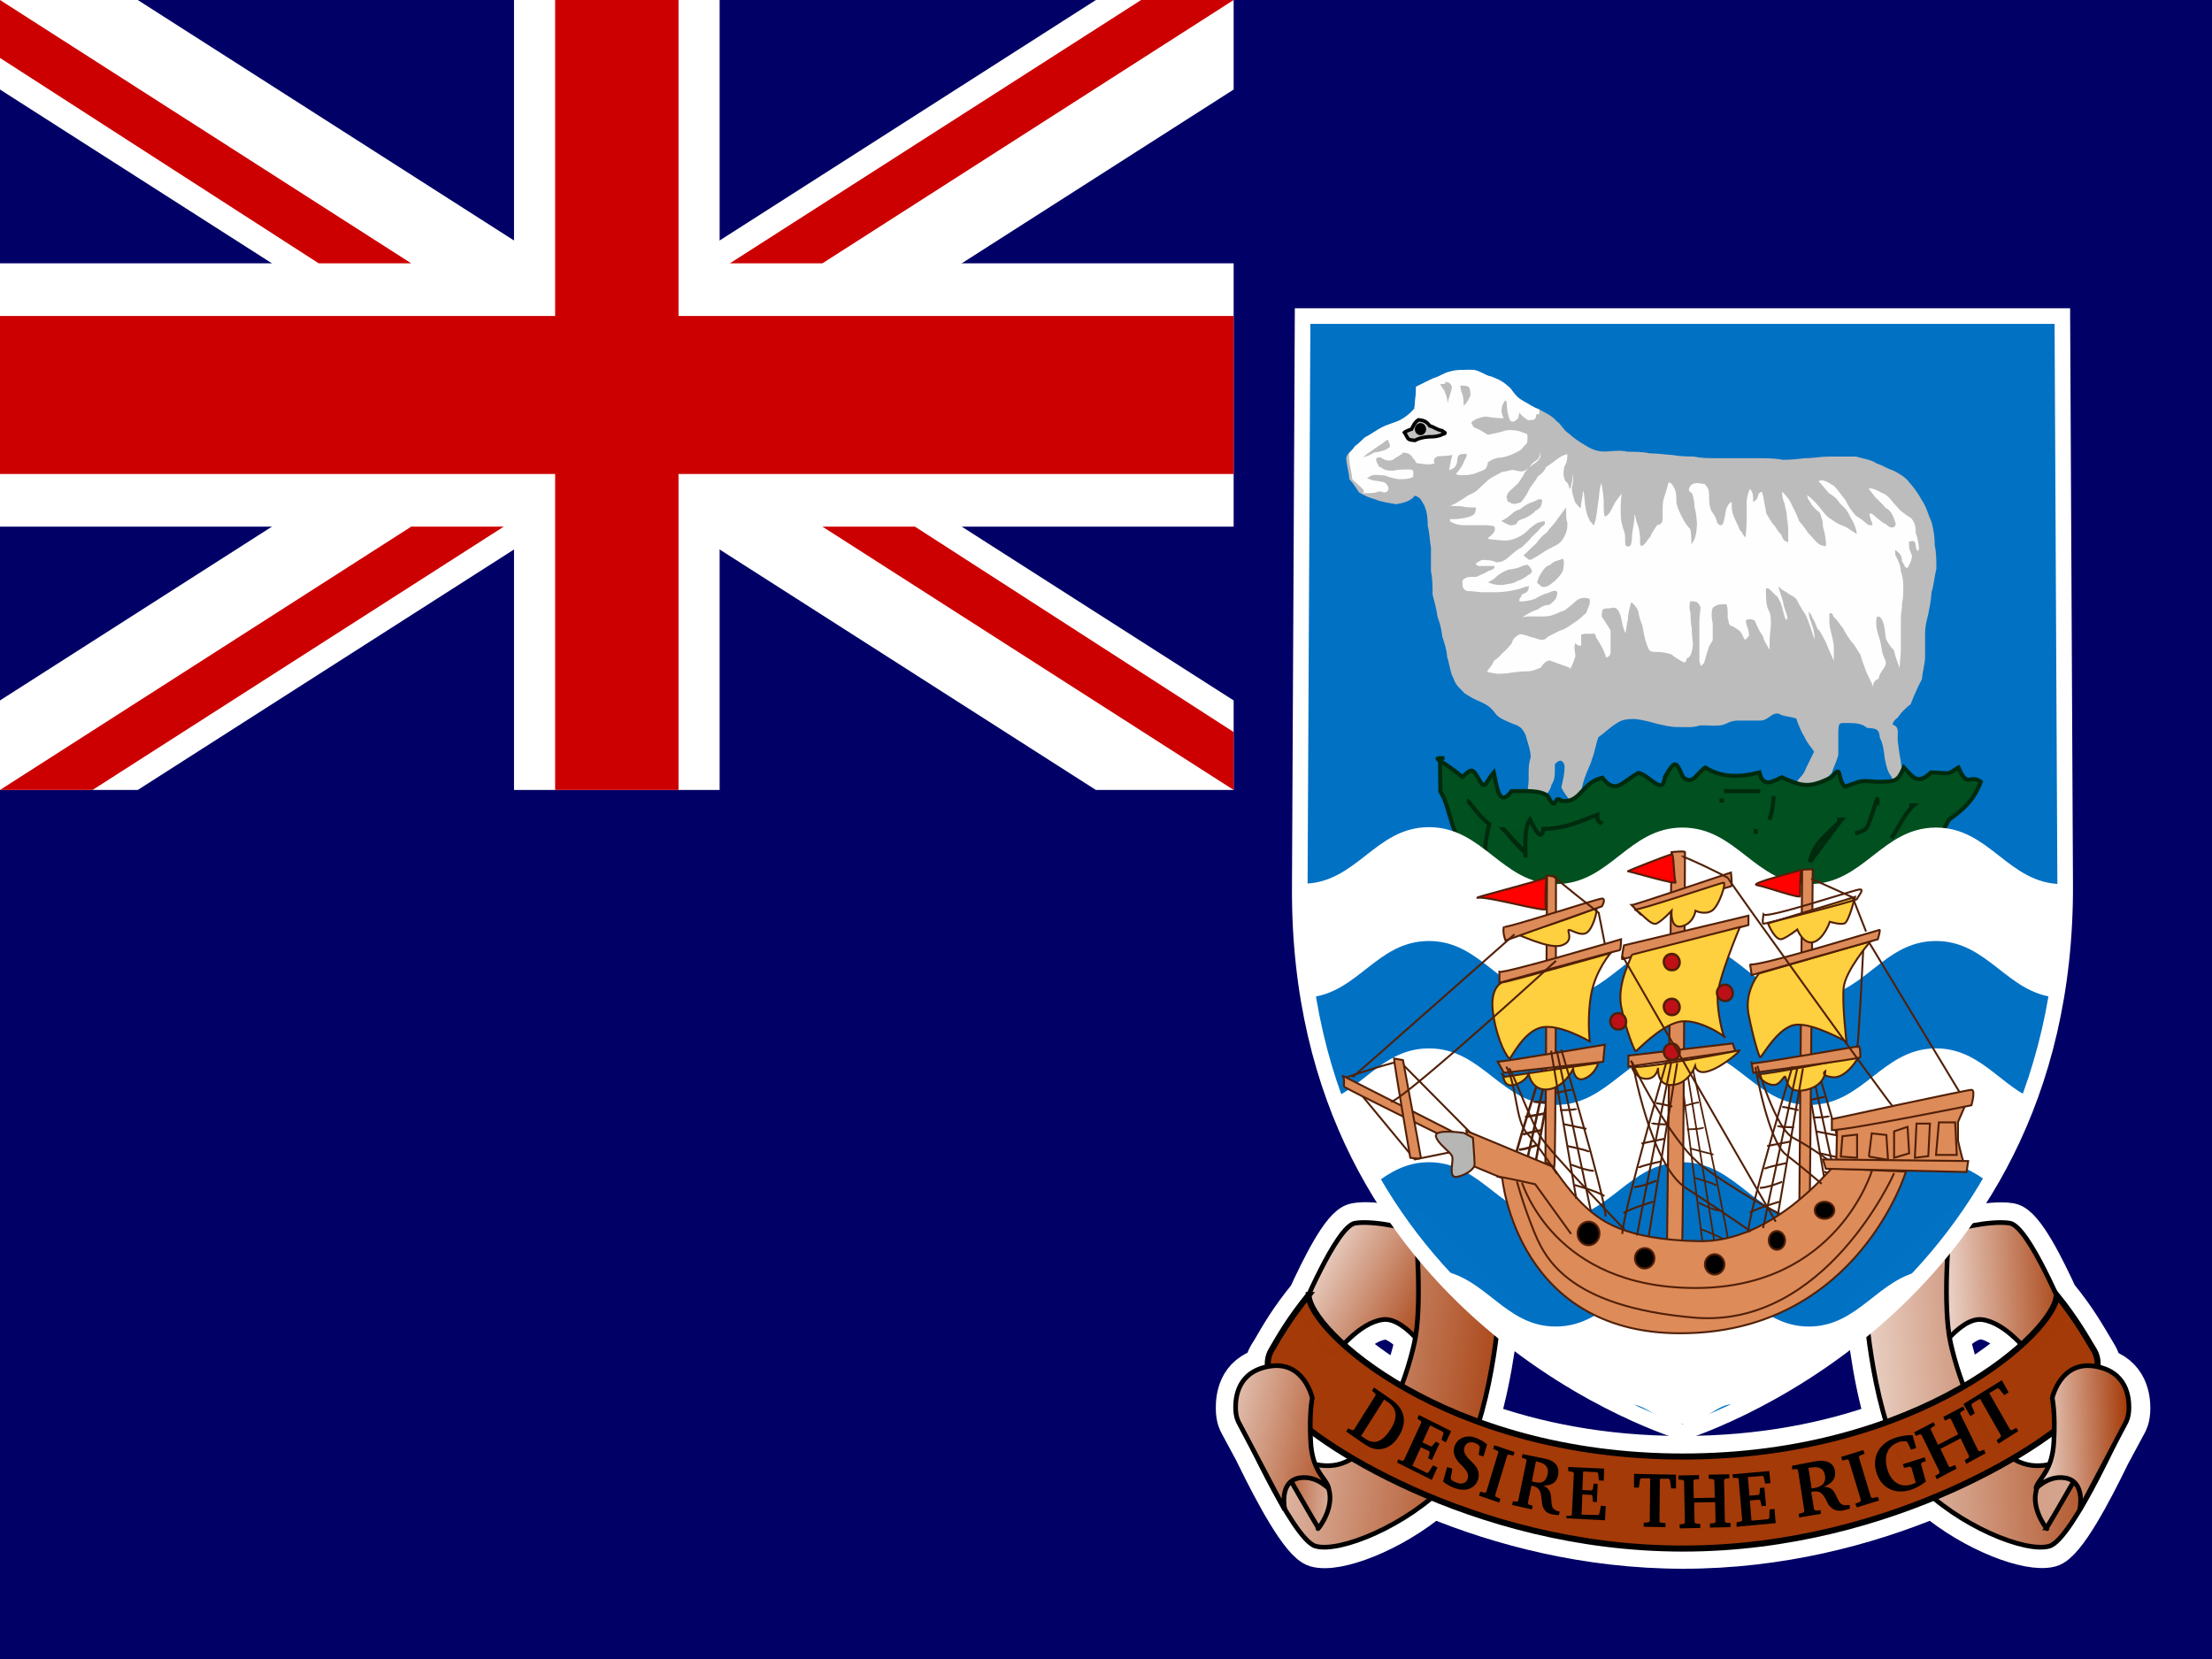 <svg xmlns="http://www.w3.org/2000/svg" viewBox="0 0 640 480" enable-background="new 0 0 640 480" xmlns:xlink="http://www.w3.org/1999/xlink"><defs><linearGradient id="9" gradientUnits="userSpaceOnUse" x1="860.74" y1="-93.79" x2="898.51" y2="-79.81" gradientTransform="matrix(-1.234 0 0-1.85 1732.06 210.81)" xlink:href="#0"/><linearGradient id="6" gradientUnits="userSpaceOnUse" x1="671.22" y1="-88.58" x2="960.09" y2="-90.1" gradientTransform="matrix(1.216 0 0-1.877-162.99 218.98)" xlink:href="#0"/><linearGradient id="8" gradientUnits="userSpaceOnUse" x1="886.68" y1="-88.51" x2="864.13" y2="-90.83" gradientTransform="matrix(-1.216 0 0-1.877 1724.63 218.98)" xlink:href="#0"/><linearGradient id="7" gradientUnits="userSpaceOnUse" x1="835.48" y1="-87.85" x2="812.44" y2="-88.77" gradientTransform="matrix(1.234 0 0-1.85-170.46 210.81)" xlink:href="#0"/><linearGradient id="5" gradientUnits="userSpaceOnUse" x1="852.72" x2="612.71" xlink:href="#0"/><linearGradient id="0" gradientUnits="userSpaceOnUse" x1="698.2" y1="-68.933" x2="724.7" y2="-53.873" gradientTransform="matrix(1.171 0 0-1.165-395.6 468.47)"><stop stop-color="#a43907" stop-opacity=".996"/><stop offset="1" stop-color="#fff"/></linearGradient><linearGradient id="4" gradientUnits="userSpaceOnUse" x1="785.51" y1="-120.81" x2="723.98" y2="-125.19" gradientTransform="matrix(1.383 0 0-1.65-224.92 160.18)" xlink:href="#0"/><linearGradient id="1" gradientUnits="userSpaceOnUse" x1="764.66" y1="-139.52" x2="791.16" y2="-124.46" gradientTransform="matrix(-1.481 0 0-1.54 1822.24 132.52)" xlink:href="#0"/><linearGradient id="3" gradientUnits="userSpaceOnUse" x1="747.74" y1="-132.34" x2="720.64" y2="-133.86" gradientTransform="matrix(1.481 0 0-1.54-260.65 132.52)" xlink:href="#0"/><linearGradient id="2" gradientUnits="userSpaceOnUse" x1="779.16" y1="-126.67" x2="841.47" y2="-116.99" gradientTransform="matrix(-1.383 0 0-1.65 1786.52 160.18)" xlink:href="#0"/></defs><path fill="#006" d="m0 0h640v480h-640z"/><g transform="scale(.781)"><path fill="#006" d="m0 0h512v256h-512z"/><g transform="matrix(7.617 0 0 9.755 0 .001)"><g fill="#fff"><path d="M0,0v3.4L53.3,30H60v-3.4L6.7,0L0,0L0,0z M60,0v3.4L6.7,30H0v-3.4L53.3,0H60z"/><path d="M25,0v30h10V0H25z M0,10v10h60V10H0z"/></g><g fill="#c00"><path d="M0,12v6h60v-6H0z M27,0v30h6V0H27z"/><path d="M0,30l20-10h4.5l-20,10H0z M0,0l20,10h-4.5L0,2.2C0,2.2,0,0,0,0z M35.5,10l20-10H60
				L40,10H35.5z M60,30L40,20h4.5L60,27.8V30z"/></g></g></g><g transform="matrix(1.168 0 0 1.168-389.21-20.789)"><path d="m671 320.6c-.7 0-1.4.1-2 .2-3.4.6-8.7 11.6-11.7 18.1-4.6 5.6-7.1 10-9 13.3-.8 1.3-1.9 2.7-1.6 4.4-7 1.7-7.3 7.7-7.3 10.1 0 2.5.8 3.7.8 3.7l4.2 7.8v.1c4.5 9.2 11.1 21.6 14.8 22.7 5.2 1.5 18.8-3.6 29-12.2 16.7 6.9 38.1 12.6 62 12.6 23.9 0 45.2-5.7 61.9-12.6 10.2 8.6 23.8 13.6 29 12.2 3.7-1 10.3-13.5 14.8-22.8l4.2-7.8c0 0 .8-1.2.8-3.7 0-2.3-.4-8.3-7.4-10.1.4-1.7-.8-3.1-1.5-4.4-2-3.3-4.4-7.7-9.1-13.4-3-6.5-8.3-17.4-11.7-18-4.7-.8-15 1.6-15 2.4 0 0-.1.4-.1.5l-20.6 19.3c0 .6 1.1 14.6 4.9 27-13.7 5-30.6 8.5-50.4 8.5-19.8 0-36.7-3.5-50.5-8.5 3.8-12.4 5-26.4 5-27l-20.5-19.4c0-.1-.1-.5-.1-.5 0-.7-7.8-2.6-12.9-2.5zm5.2 24c2.6 0 5.3 2.1 7.6 4.5-.1.5-.2.9-.2 1.4-.6 2.9-1.7 6.7-3.2 10.6-5.9-3.4-10.7-7-14.3-10.3 2.2-2.4 5.8-5.6 9.6-6.1.1 0 .3 0 .5-.1zm147.6 0c.2 0 .4 0 .6 0 3.8.5 7.4 3.8 9.6 6.1-3.7 3.3-8.5 6.9-14.3 10.3-1.5-4-2.6-7.8-3.2-10.7-.1-.4-.2-.9-.2-1.4 2.1-2.2 4.9-4.3 7.5-4.3zm-166 27.4c2.7 2.1 6.3 4.5 10.6 7-1.2.8-2.5 1.3-3.8 1.6-1.8.4-3.6.3-5.5-.1-.6-1.5-1.1-3.3-1.2-5.7-.1-1-.1-1.9-.1-2.8zm184.4 0c0 .9-.1 1.8-.1 2.8-.1 2.4-.6 4.3-1.2 5.7-1.9.4-3.8.5-5.5.1-1.3-.3-2.6-.9-3.8-1.6 4.3-2.5 7.9-4.9 10.6-7z" fill="url(#0)" stroke="#fff" stroke-width="10"/><g stroke="#000"><g stroke-width="1.16"><path d="m688.7 355.4c0 0-7.1-11.6-13-10.7-5.9.8-11.5 8.3-11.9 8.7-.4.4-9.1-9.5-8.7-9.9.4-.4 9.1-21.9 13.8-22.7s15 1.6 15 2.4c0 .7 4.8 32.2 4.8 32.2z" fill="url(#1)"/><path d="m704.5 343c0 .8-2.4 31.4-12.6 42.1-10.3 10.7-26.9 17.4-32.8 15.7-5.9-1.7-19.4-32.6-19.4-32.6s14.2 14.9 24.9 12.4c10.7-2.5 17-21.1 19-30.2 2-9.1.4-26.9.4-26.9l20.5 19.5z" fill="url(#2)"/><path d="m811.3 355.4c0 0 7.1-11.6 13-10.7 5.9.8 11.5 8.3 11.9 8.7.4.4 9.1-9.5 8.7-9.9-.4-.4-9.1-21.9-13.8-22.7s-15 1.6-15 2.4c0 .7-4.8 32.2-4.8 32.2z" fill="url(#3)"/><path d="m795.5 343c0 .8 2.4 31.4 12.6 42.1 10.3 10.7 26.9 17.4 32.8 15.7 5.9-1.7 19.4-32.6 19.4-32.6s-14.2 14.9-24.9 12.4c-10.7-2.5-17-21.1-19-30.2-2-9.1-.4-26.9-.4-26.9l-20.5 19.5z" fill="url(#4)"/></g><path d="m657.4 338.6c-4.7 5.8-7.3 10.3-9.2 13.6-2 3.3-.8 7.9 3.8 14.5 4.9 7.1 45.4 34.7 98.1 34.7 52.7 0 93.1-27.6 98.1-34.7 4.6-6.6 5.7-11.2 3.7-14.5-2-3.3-4.5-7.8-9.2-13.6 0 8.7-33.5 40-92.6 40-59.1 0-92.7-31.4-92.7-40z" fill="url(#5)" stroke-width="1.5"/><g stroke-width="1.16"><path d="m840.2 396.3c.8-1.2 9.1-15.7 9.1-15.7l-4.5-3.4c-1.4 4.1-6.5 5.4-7.3 10.4-.9 4.9 3.5 9.9 2.7 8.7z" fill="url(#6)"/><path d="m848.4 391.8c0 0 1.6-7-3.6-7.9-5.1-.8-7.9 3.9-7.1 2.1.8-2.1 4-4.1 4.3-11.2.4-7-.4-10.7-.4-10.7s2-9.1 10.3-7.9c8.3 1.2 8.7 7.9 8.7 10.3s-.8 3.7-.8 3.7l-11.4 21.6z" fill="url(#7)"/></g></g><path d="m819.6 365.6l1.7 3 1.1-.7-.8-2 .1-.4 2-1.2 5.2 9.1-.1.4-1 .8.5.8 4.9-3.1-.5-.8-1.1.6-.4-.1-5.2-9.1 2-1.2.4.1 1.3 1.6 1.1-.7-1.7-3-9.5 5.9"/><path d="m807.4 372.6l.4.9 1-.4.4.1 4.5 9.2-.1.4-1 .6.4.8 4.9-2.6-.4-.9-1.1.5-.4-.1-2.1-4.4 5-2.6 2.1 4.4-.1.4-1 .6.4.9 4.8-2.6-.4-.9-1 .4-.4-.1-4.5-9.2.1-.4 1-.6-.4-.8-4.9 2.6.4.9 1.1-.5.4.1 1.8 3.8-5 2.6-1.8-3.8.1-.4 1-.6-.4-.8-4.8 2.5"/><path d="m804.6 380.5l.3.9 1.4-.3.4.2 1.1 3.8c-.5.2-.8.3-1 .4-2.8.9-5.1-.5-6.1-3.9-.9-3.3.2-5.7 3-6.6.5-.2 1.1-.2 1.6-.2l.4.2.9 1.9 1.3-.4-.9-3.2c-1.5 0-2.9.2-4.1.6-4.1 1.3-6 4.7-4.9 8.5 1.1 3.9 4.5 5.7 8.4 4.5 1.3-.4 2.6-1.1 3.9-2.1l-1.2-4.3.2-.4 1-.4-.3-.9-5.4 1.7"/><path d="m793.2 391.2l5.5-1.7-.3-.9-1.3.3-.4-.2-3-9.9.2-.4 1.2-.5-.3-.9-5.5 1.7.3.9 1.2-.3.4.2 3 9.9-.2.4-1.2.5.4.9"/><path d="m763.4 396l9.7-.9-.3-3.5-1.2.1-.1 2.1-.2.3-4.2.4-.4-5 2.3-.2.3.2.3 1.4 1.1-.1-.4-4.5-1.1.1-.1 1.4-.2.3-2.3.2-.4-4.6 3.6-.3.3.2.4 1.7 1.3-.1-.3-3-9.1.8.1.9h1.1l.3.2.9 10.3-.3.3-1.1.2v1.1"/><path d="m749 383.3v1l1.1.1.3.3.2 10.3-.3.3-1 .1v1l5.1-.1v-1l-1.1-.1-.3-.3-.1-4.9 5.2-.1.1 4.9-.3.3-1.1.1v1l5.1-.1v-1l-1.1-.1-.3-.3-.2-10.3.3-.3 1-.1v-1l-5.1.1v1l1.1.1.3.3.1 4.3-5.2.1-.1-4.3.3-.3 1.1-.1v-1l-5.1.1"/><path d="m738 382.9v3.4h1.2l.3-2.1.3-.2h2.2l-.1 10.6-.3.3-1.2.1v1l5.4.1v-1l-1.2-.1-.3-.3.1-10.6h2.2l.3.3.3 2.1h1.2v-3.4l-10.4-.2"/><path d="m721.3 393.9l9.5.5.2-3.5-1.2-.1-.4 2-.2.3-4.2-.1.2-5 2.3.1.2.3.1 1.4 1 .1.2-4.5-1-.1-.2 1.4-.3.3-2.3-.1.2-4.6 3.5.2.2.3.2 1.7 1.2.1.1-3-8.9-.4v1l1.1.2.3.3-.5 10.3-.3.3h-1.1l.1.6"/><path d="m699.6 388.3l5 1.7.3-.9-1.1-.5-.2-.4 3-9.9.3-.2 1.2.3.3-.9-5-1.7-.3.9 1.1.5.2.3-3 9.9-.4.2-1.1-.3-.3 1"/><path d="m690.7 384.8c.9.8 2 1.3 3.1 1.7 2.8.9 4.9-.1 5.6-2.3.3-1.1.1-2.3-.7-3.3-.8-1-1.6-1.6-2-2.1-.7-.9-1-1.6-.7-2.5.3-1 1.3-1.5 2.5-1.1.5.2.9.4 1.1.7l.2.3-.3 2 1.2.4.9-3c-.9-.8-1.9-1.3-3-1.7-2.4-.8-4.5.3-5.1 2.3-.3.9-.2 1.9.4 2.9.5.9 1.2 1.5 1.8 2.1 1 1.1 1.4 1.9 1.1 2.9-.3 1-1.3 1.5-2.7 1-.5-.2-1-.4-1.4-.8l-.1-.4.4-2.3-1.3-.4-1 3.6"/><path d="m679.3 380.1l8.6 4.3 1.4-3.1-1.1-.5-1.1 1.7-.3.2-3.7-1.8 2.1-4.6 2.1 1 .1.4-.4 1.3.9.5 1.9-4.1-.9-.5-.9 1.1-.3.1-2.1-1 1.9-4.2 3.2 1.6.1.3-.5 1.7 1.1.6 1.3-2.8-8-4-.4.9.9.6.1.4-4.3 9.3-.4.2-1-.4-.3.8"/><path d="m677.9 364.5l-4.3-3-.5.8.8.7.1.4-5.4 8.6-.4.1-1-.5-.5.8 4.3 3c1.5 1 2.7 1.5 4.1 1.4 1.8-.2 3.4-1.2 4.6-3.2 2.2-3.4 1.6-6.8-1.8-9.1m-1.8 0l.9.6c2.3 1.6 2.6 3.9.6 6.9s-4 3.8-6.3 2.1l-.9-.6 5.7-9"/><path d="m710.4 378l-.2.9 1 .3.2.3-2.1 10.1-.3.2-1-.1-.2.9 4.9 1.1.2-.9-1-.3-.2-.4.9-4.3.3.1c1.7.4 2 1.3 2.2 3.2.1 1 .1 1.9.8 2.8.3.5.9.8 1.7 1 .5.1 1.1.2 1.8.2l.2-.9h-.2c-1.2-.3-1.6-.7-1.8-1.8-.1-1-.1-2.1-.4-3-.3-.7-.8-1.2-1.6-1.6 2 0 3.3-.8 3.6-2.6.4-2.1-.7-3.6-3.4-4.1l-5.4-1.1m3.3 1.8l.8.2c1.7.4 2.4 1.4 2.1 3-.4 1.8-1.4 2.4-3.3 1.9-.2 0-.4-.1-.6-.2l1-4.9"/><path d="m777.1 380.9l.1.9 1.1-.1.3.2 1.6 10.2-.3.4-1.1.3.1.9 5.4-.9-.1-.9-1.2.1-.4-.3-.7-4.3.3-.1c1.9-.3 2.5.4 3.4 2.1.4.9.8 1.7 1.9 2.3.5.3 1.3.4 2.1.3.6-.1 1.2-.3 1.9-.5l-.1-.9h-.2c-1.3.2-1.9 0-2.5-1-.5-.9-.8-1.9-1.5-2.7-.5-.5-1.2-.8-2.2-.8 2.1-.8 3-2.1 2.8-3.8-.3-2.1-2-3-5-2.5l-5.7 1.1m4.1.5l.9-.1c1.8-.3 3 .4 3.2 2 .3 1.8-.6 2.7-2.6 3.1-.2 0-.4.1-.7.1l-.8-5.1"/><g stroke="#000" stroke-width="1.16"><path d="m659.8 396.3c-.8-1.2-9.1-15.7-9.1-15.7l4.6-3.4c1.4 4.1 6.5 5.4 7.3 10.4.8 4.9-3.6 9.9-2.8 8.7z" fill="url(#8)"/><path d="m651.5 391.8c0 0-1.6-7 3.6-7.9 5.1-.8 7.9 3.9 7.1 2.1-.8-2.1-4-4.1-4.3-11.2-.4-7 .4-10.7.4-10.7s-2-9.1-10.3-7.9c-8.3 1.2-8.7 7.9-8.7 10.3s.8 3.7.8 3.7l11.4 21.6z" fill="url(#9)"/></g><path d="m750 372.6c0 0-95.4-28.1-94.8-135.1l.7-141.4h188.2l.7 140.6c.6 107-94.8 135.9-94.8 135.9z" fill="#0072c4" stroke="#fff" fill-opacity=".996" stroke-width="3.867"/><g><path d="m669 128.2c.2 0 1.3-1.1 2.4-2.1 1.5-.7 2.8-1.8 4.3-2.5 1.1-.6 3.3-1.2 4.3-1.7 1.3-.7 2.4-1.5 3.6-2.9.1-1.8.4-3.2.4-5.4 1.6-.8 3-1.5 4.3-2.1 2-.6 2.4-1.3 4.3-1.7 1.2-.4 3.3-.4 5.1-.4 2 0 3.2 1.4 5 1.7 2.1.8 3.1 1.4 4.7 2.9.9 1.2 1.5 2.2 3.1 3.1 1.3.7 2.5 1.6 4 2.1 1.6.9 3.1 1.5 4.3 2.9 1.2.8 1.6 2.1 2.8 2.9 1.3 1.1 2.5 2.1 4 2.9 1.7 1.1 3.4 2 6.1 1.7 1.5-.1 3-.3 4.7.1 1.9 0 3.8 0 5.5.4 2 0 3.6.3 5.5.4 1.8.3 3.6.4 5.5.4 1.7.4 3.6.4 5.5.4h5.5 5.5c2 0 4.1.1 5.5.4 2 0 3.7-.2 5.5-.4 2.1 0 3.8-.4 5.9-.4h6.7c1.7.5 3.9.8 5.1 1.7 1.6.5 2.4 1.2 4 1.7 1.2.6 3.1 1.6 4 2.9 1.1 1.2 2.3 2.8 3.2 4.5 1.1 1.6 1.5 3.4 2.4 5.4.5 1.9.8 3.7.8 5.8.4 1.8.4 3.8.4 5.8-.5 1.9-.6 4-1.2 5.8-.1 2-.5 3.8-.8 5.4-.4 1.7-.8 2.8-.8 5v5.8c-.1 1.9-.6 3.3-.8 5.4-1 1.8-1.9 3.9-2.8 6.2-1.3.9-2.5 2.2-3.2 3.3-.8.5-1.3 1.3-1.2 1.7 1.6.6 1.2 1.6 1.2 3.7.2 1.6.4 3.6.8 5.4.1 2 .6 3.2 1.2 4.5.6.8.7.4-.8.4-1.1.9-2.3.4-2.8-1.2-.9-1.1-1.2-2.5-1.6-4.5-.2-1.9-.5-3.8-1.2-5-.2-2.3-.8-2.3-3.2-2.5-1.1-1-2.6-1.2-4.7-1.2-2.2 0-2.3-.2-2.4 2.1v5.8c-.4 1.7-1.2 3-1.6 4.5-1.2.9-1.8 2.3-3.2 3.3-.7 1.9-1.6 2.2-3.6 2.5-.7-.9-1.8-2-2.4-2.9 1.1-1.9 2.1-2.1 2.8-4.1.8-1.6 1.3-2.7 2-4.1-.8-1.3-1.6-1.9-2.4-3.7-.7-1-1.6-3.2-2-4.5-1.3-.5-3.3-.5-4.3-1.2-1.9-.4-2.5 1.7-4.7 1.7h-5.5c-2.4 0-3.1 1.4-5.1 1.2-.6.2-2.1-.1-4.3 0-1.7.6-3.6.4-5.5.4-2 0-3.6-.5-5.1-.8-1.8-.5-3.6-1-5.5-1.2-2.3 0-3.2.2-4.7 1.2-1.2.7-3 2.4-4.3 3.3-.6 1.4-.9 3.7-1.6 5.4-.4 1.6-1.1 2.6-1.6 4.1-.5 1.4-1 2.8-1.2 5-.1 2.8-.7 2.4-2.4 1.7-.7-1.2-1.8-2.4-2.4-3.7.4-2.1.8-3.1.8-5.4-.4-1.6-1.3-1.6-2.4-.4 0 2.2.1 3.8-.8 5-.4 1.7-1.2 2.4-2.4 3.3-.6 1.5-1.9 2.2-3.2 2.9-.2-.1 0-.6 0-1.7-.9-1.9-.1-3.5-.1-5.8 0-2.1-.1-3.5.5-5.4 0-2-.9-3.9-1.2-5.4-.7-1.5-1.2-2.3-3.2-2.9-1.4-.6-3.4-1.3-4.3-2.5-1.1-1.5-1.9-2.1-3.6-2.9-1.8-.7-2.7-1.3-4-2.1-1.2-1.3-2.2-1.9-2.8-3.7-.8-1.3-1-3.6-1.6-5.4-.1-1.8-.7-3.5-1.2-5-.2-1.8-.5-3.1-1.2-5-.2-1.7-.7-3.5-1.2-5.4 0-2 0-4-.4-5.8v-5.8c-.3-1.7-.4-4.1-.8-5.4 0-2.2-.2-3.5-.8-5-.9-1.5-1-2.1-2.4-2.5-1 1.3-2.7 1.8-4.7 2.1-1.5-.3-3.5-.5-5.1-1.2-1.6-.4-2.7-1-4-1.7-.7-1.1-1.5-2.3-2.4-3.3-.2-2.2-.7-3.3-.8-5.4.7-1.6.7-.8 2.3-2.9" fill="#bcbcbc"/><g fill="#fefefe"><path d="m692.4 143.1c.1-.1.2-.2.3-.3-.6.7-.4.3 1.1-.3.8-.5 2.5-1.5 3.1-2 .7-.3 1.9-.8 2.5-1.5.8-.8 1.6-1.5 2.5-2.3 1.1-.9 2.1-1.2 3.4-2 1.6-.1 2.2-.8 3.6-.3 1.4.3 2 .3 3.1-.9 1.1-.7 2.4-1.4 2.8-2.6v-1.8c0 1.9-.4 2.5-1.7 3.2-.9 1-2.1 2.2-2.5 3.2-.9 1.3-1.1 2-2 2.6-.7.9-2 1.4-2.2 2.9.4.7 0 1.1.8 1.2.8.7 1.7.4 2.8 0 1.1-1.3 1.6-2.2 2.2-3.5.9-1.3 1.5-1.9 2-2.9 1-.7 1.6-1.3 2-2.3 1.1-.7 2-1.4 2.8-2 .8-.5 1.3-1 2.5-1.2 0 1.6-.3 2.3-.8 3.2-.3 1.6-.2 2.4.3 3.5.8.5.7.9 1.1 2 .5-1 .7-2.9.8-4.1v-.3c0 1.3.1 3-.3 3.8 0 1.7.4 2.5.8 3.8.5.6.8 1.1 1.4 1.5.1-1.7.5-2.8.6-4.4.4 1.2.3 2.8.6 4.1.1 1.4.6 2.4 1.1 3.5.6.4.9 1.6 1.1.6.7-2.1.7-4.3 1.1-6.4.1-1.1.2-2.7.6-3.5l-.6 3.5c.1-1.1.2-2.7.6-3.5v-.3c.3 1.5.5 3 .6 4.7 0 1.3-.1 2.7.3 3.8.9-.4 1.5-1.4 2-2.6.7-1.4 1.3-2 2.2-3.2l-2.2 3.2c.7-1.4 1.3-2 2.2-3.2v-.3c-.2 1.3-.3 2.6-.3 4.1 0 1.3 0 2.9.3 3.8.3 1.5.8 1.8.8 3.5 0 .8-.1 1.6.3 2 1.2.3 1.2-.4 1.4-2 0-1.9.5-3.2.6-5 0-2.2.3.3.6 1.2.6 1.3.7 2.5.8 3.8 0 .8-.1 1.6.3 2 1.1-.4 1.5-1.7 2.2-2.3.6-1.4 1.1-2 1.7-2.9 1.4-.3 1.4-.9 1.4-2.6 0-1.4-.1-2.9.3-4.1.4-1.3.9-2.7 1.1-3.8.5-.3 1.1.5 1.4 1.2.6.9.6 2.3.6 3.8.3 1.3.8 2.3 1.4 3.5.7 1.4 1.3 2.2 2 2.9.3.9.3 2.5.3 3.8 1.1-1.2 1.3-3.1 1.4-5-.1-1.3-.2-2.9-.6-4.1 0-1.3-.3-2.6-.6-3.5-.9-.5-1.1-.9-.3-2 .9-.8 1.9-.5 3.4-.3.7.8 1.1 1.2 1.1 2.9 0 1.6.1 2.8.6 3.8.5.8 1.1 1.4 1.4 2.9.4.4.8 1 1.4.3.4-.9.6-2.6.8-3.5.3-1.1.8-1.7 1.4-2 0 1.6 0 2.6.6 3.8.5 1.3.9 1.8 1.4 3.2.6.4.7 1.3 1.4 1.8.2-1.4.3-2.9.3-4.7v-4.1c.1-1.4.4-2.2.8-3.2.9 1.1.8 1.6.8 3.2.9-.3 1.1-1 1.4-2 .7-.6.8-.8 1.1.6.2 1.5.6 2.9.8 4.4.6.7 1.2 2.3 2 2.9.5.8 1 1.6 1.7 2.3.4 1 .5 1.5 1.7 1.8 0-2 .1-4-.3-5.8 0-1.7-.4-2.3-.6-3.8-.5-1-.7-2.5-.6-2.9 1.3 1.3 1.9 2.1 2.5 3.5.7 1.4 1.2 2.3 1.7 3.8.6.6 1.8 2.2 2.2 2.9 1 .9 1.5 1.8 2.5 2.6.5.5 1.7.8 2 .6-.1-1.7-.3-3.2-.8-4.7 0-1.6-.4-2.5-.8-3.5-1.1-.9-1.9-1.6-2.5-2.9-.4-.4-.5-.6-.6-1.5 1.6 1.3 2.7 2.5 3.9 4.1.8 1 1.2 1.5 2.2 2 .6.6 2.2 1.4 3.4 1.8.7.9 1.6 1.5 2.8 1.8l-2.8-1.8c.7.9 1.6 1.5 2.8 1.8v.3c-.1-1.8-.8-3.2-1.7-4.7-.7-1.6-1.4-2.2-2.5-3.2-.7-1.2-1.5-1.8-2.8-2.6-.8-.9-1.9-2.4-2.5-2.9 1.2-.7 2.6.5 3.9 1.2 1.1 1.2 2.1 2.7 2.8 3.5.7 1.5 1.3 2.4 2.5 3.8 1.2.7 2 1.4 3.1 2.3 1.6.4 1-.1.6-1.5-.6-1.6-.1-1.7 1.1-.6.8.6 1.6 1.5 2.8 2 .5.6 1.2 1 2 .6.3-.4.3-.4.3-.9-.6-1.8-1.1-3.2-2.5-3.8-.6-.8-1.7-1.8-2.5-2.6-.6-.9-1.2-1.3-1.7-2.3l1.7 2.3c-.6-.9-1.2-1.3-1.7-2.3h-.3c1.7.1 2.3.5 3.6 1.2 1 .3 2 1.3 2.5 2 .5.7 1.4 1.5 2 2.3.9.7 1.8 1.4 2.8 2 .9 1.2 1.1 2 1.1 3.8.5.8.6 2.5.8 3.5-.2 1.6-.8.3-.8-.6-.2-1.3-.7-1.2-1.7-.9 0 1.8.2 2.2.8 3.5-.2 1.2-.6 2.1-1.1 2.9-.7.4-.8-.9-1.4-1.5-.1-1.8-.6-2-1.7-2.9v1.2c.6 1.2 1.3 2.4 1.4 4.1.4 1.3.6 2.1.6 3.8 0 1.4 0 2.8-.3 4.1 0 1.6-.3 2.3-.3 3.8v4.1 4.1c-.2 1-.3 2.4-.3 3.8l.3-3.8c-.2 1-.3 2.4-.3 3.8v.3c-.5-1.5-1.1-2.8-1.4-4.4-.9-.9-1.5-1.8-2-2.9-.2-1.3-.3-2.8-.6-3.8-.4-1-.8-2.1-1.7-1.5-.3 2.2.1 3.5.8 5.6.4 1.4.4 2.5.8 3.8.6 1.5 1.2 1.8 0 3.5-.6.9-.9 1.2-1.1 2.3-1 .5-1.3.8-1.4 2-.3-1.1-1.2-2.5-1.7-3.8-.5-1.4-1.1-2.8-1.4-4.1-.7-1-1.5-2.6-2.2-3.2-.7-.9-1.7-2.5-2.2-3.5-1.1-1.2-1.3-2-2.2-2.6-.2-.6-.5-1.3-1.1-.9 0 1.4-.1 2.9.3 4.1.3 1.7.8 2.7.8 4.4v3.2c-.7-1.6-1.4-3.1-2-4.7-.6-.9-1.2-2.6-2-3.2-.5-1.1-.8-2.1-1.4-2.9-.1-.8-.5-.8-.8-1.5 0 1.7.5 2.2.8 3.5.5 1.1.7 3 .6 3.5-.7-2-1.3-4.3-2.2-6.1-.8-1.2-1.7-2.7-2.2-3.8-.8-1-1.7-1-2.5-1.8-.8-.4-1.5-.8-2-1.5.2 1.5.8 2.5 1.1 3.8.2 1.5.8 2.6 1.1 3.8-.3 2-.8-.6-1.1-1.5-.3-1.6-.8-2.6-1.4-3.5-.7-.5-1.4-1.5-2.2-2-.8-.3-.6.1-.6 1.2 0 1.8.1 3 .6 4.1.6.9.6 2 .6 3.5 0 1.4-.3 2.6-.3 4.1v2.3c-.6-1.2-1.3-1.9-1.7-3.5-1-1.3-1.3-2.3-2-3.8-.6-.3-1.6-.5-2.2 0 .1 1.5.8 2.1.8 3.8-1.1 1.1-.9 1.5-1.7-.3-.6-1.3-1.4-1.3-2.2-2-1.4-.2-1-1.1-1.4-2.3 0-1.1.1-2.3-.3-3.2-1.5 0-2.4-.1-3.4.9-.4.9-.3 2.6 0 3.8v4.1c-.3 1-.9 1.1-1.1 2.3-.5 1.2-.7 2.6-1.1 3.5-1 .9-.6 1-1.1-.6v-5.3-4.2c0-1.6.2-2.4.3-3.8-.6-1.2-.7-1.4-2.5-1.5-.4.8-.3 2.2 0 2.9 0 1.4.1 2.8.3 3.8 0 1.6.2 2.5.3 3.8-.1 1.5-.3 2.8-1.1 3.5-1 .3-.1.9-1.1 1.2-1-.5-2.2-1.2-3.1-2-1.1-.3-2.1-.6-3.6-.6-1.9 0-1.9-.2-2.5-1.8-.6-1.6-.8-3-1.1-4.7-.6-1.4-.8-2.3-1.1-3.8-.5-.9-1-1.6-1.7-2-.4 1.5-.8 2.7-.8 4.4-.3.7-.4 2.4-.6 3.2-.6-.9-.8-2.6-1.1-3.8-.5-1.8-1-2.9-2.8-2.3-1.9 0-1.9.1-2 2 .8 1.3 1.7 2.5 2.2 3.5v4.1c0 1.7.1 2.2-1.1 2.6-.5-1.8-1.4-3.4-2.5-5-.1-1.2-.5-.9-1.7-.9-.8 0-1.6-.1-2 .3 0 1 .1 2.4 0 2.6-.7.1-.9 0-1.4-.6-.5.9-.1 2 0 3.2-.4 1.3-.8 2.5-1.4 3.2-.1-.4-.4-.3 0-.3-1.9-.7-3.4-1.2-5-1.8-1 .1-1.7 1-2.2 1.8-1.4.5-2 .9-3.6.9-1.5 0-2.3.2-3.6.3-1 .2-2.3.3-3.6.3-.8-.2-2.1-.2-2.5-.6.6-.9 1.2-1.3 1.7-2.6.8-.5 1.5-1.2 2.2-2 .7-.5 1.6-1.6 2.2-2.3.4-1.4 1-1.7 2-2.3 1.7.1 2 .6 3.6.9 1.6.6 2.5.8 3.4-.3 1.3-.6 2.5-1.4 3.9-1.8 1.1-.6 1.8-1.1 2.8-1.8 1.2-.7 1.8-1.5 2.8-2.3.3-1.2 1.1-2.1.8-3.5-1.5-.4-2.5-.2-3.4.6-1.2 1-1.5 1.4-2.8 2.3-1.2.3-1.7.8-3.1 1.2-1.2.4-2.6.3-3.9.3-1.2 0-2.8-.1-3.6.3 1.2-.8 2.7-1.7 3.9-2 1.1-.8 1.6-1.1 3.1-1.2.7-.9 1.4-.9 1.7-2.3.5-1.7-1-1.2-2.2-.6-1.1.2-2.4 1-3.4 1.5-.9.3-2.3.6-3.6.6-.4-.5.3-.9.6-1.8 1.3-.5 1.5-.6 1.7-2-1.5.2-2 .7-3.4.9-1.4.4-2.9.5-4.5.6h-3.9c-1.4-.1-2.1-.3-3.6-.3-1.1-.6-1.1-.9-1.1-2.6.9-1 1.7-.9 3.4-.9 1.3-.6 2.2-.9 3.1-1.5 1-.2 1.7-.7 1.4-1.2h-3.9c-1.5-.6-.1-.9.8-1.5 1.4 0 2.8.1 3.6.6 1.7-.1 2.3-.6 3.6-1.8 1.1-.9 1.6-1.4 2.8-2 .9-1 1.7-1.5 2.2-2.3 1.1-1.1 1.9-1.7 2.5-2.6.7-.4 1.2-.9.8-1.5-1.8.2-2.5.9-3.6 1.8-.7.7-1.3 1.3-2.2 1.8-1.3.7-2 1-3.6 1.2-1.4 0-2.5-.2-3.9-.3-1.5-.2-.1-.5.3-1.2.6-.4 1-1.3.6-2-1.2-.4-2.6-.3-3.9-.3h-3.9c-1.5-.1-2.1-.4-3.1-.9-.3-.8.1-.6 1.1-.6 1.3-.1 2.3-.2 3.6-.6 1.3-.4 1.5-.8 1.7-2.3-1.3 0-2.7 0-3.6-.3l-2.9-.1"/><path d="m668.2 136.5c-.2-2.2-.7-3.3-.8-5.4 0-1.6 0-.7 1.6-2.9.2 0 1.3-1.1 2.4-2.1 1.5-.7 2.8-1.8 4.3-2.5 1.1-.6 3.3-1.2 4.3-1.7 1.3-.7 2.4-1.5 3.6-2.9.1-1.8.4-3.2.4-5.4 1.6-.8 3-1.5 4.3-2.1 2-.6 2.4-1.3 4.3-1.7 1.2-.4 3.3-.4 5.1-.4 2 0 3.2 1.4 5 1.7 2.1.8 3.1 1.4 4.7 2.9.9 1.2 1.5 2.2 3.1 3.1 1.3.7 2.5 1.6 4 2.1 0 1.5.3 1.2-.7 1.2-.1 1.5-.5 1.4-2 1.5-1.1-.6-1.9-1.4-2.5-2.3.6-1.5.2 1.2 0 1.8-.7.6-1.1 1.2-2 .6-.5-1.4-.8-2.4-.8-4.1-.2-1.8-.7-.5-1.1.3-.4 1.5-.2 2 .3 3.2-1.4 0-2.5-.1-3.6-.3-1-.3-2.2.1-3.4.6-1.5.9-1 .9-.3 2 1.3.4 2.2 1.1 3.4 1.8 1.3-.3 2.6-.5 3.9-.9 1.3-.5 2.6-.2 3.9 0 .7.4 1.6.4 2 .9 0 .9.1 1.8-.3 2.3-.6.4-1.1 1.5-2 1.8-1.2.7-2.5 1.2-3.9 1.5-1.7.1-2.3.4-3.6 1.2-.2 1.5-.6 1.9-2 2.3-1.3.6-2.3.9-3.9.9-.8 0-1.6.1-2-.3 1.2-1.4 1.6-2.1 2.2-3.5.2-.6.7-1 .3-1.5-1.7.1-2.1.1-2.2 1.8-.2 1.5-.8 1.8-2 2.3.3-1.4.4-2.5.8-3.8-1 .2-2.3.3-3.6.3-.8.5-1.2.7-.8 1.8-1.1.4-2.5.2-3.9 0-1.2-.1-.5-.6-1.4-1.2-.6-1.1-1.2-1.4-2.5-1.5-.6.8-1.8 1.1-2.5 1.8-1.2.4-2 .1-3.1-.6-1.4 0-1.2.5-.8 1.5.5.4 0 .8.8.9.8.7 1.5.9 3.1.9 1.2-.3 2.5-.3 3.9-.3 1.4 0 1.1.4 1.1 1.8-.9.6-2.2.6-3.6.6-1.3-.2-2.4-.5-3.4-.9-1.3-.1-2.4-.3-3.4 0-.5.5-1.8.7-.3.9.6.6 3.8.3 4.1 1.3.8.8.6 2-.7 2-.8-.4-1.4-.3-2 0-.9.2-2 .1-3.7.2 2.4-.1-1.3-2.5-2.1-3.5"/></g><g fill="#bcbcbc"><path d="m677 126.7c-.1 0-.9.6-1.7 1.2-1.2.7-2.5 1.8-3.4 2.3-.6.5-.6.7-1.4.9 1.3-.2 1.9-.5 3.1-1.2 1.5-.2 2.9-.5 3.6-1.2.8-.2 0-1.4-.2-2"/><path d="m689.9 113c.2 0 .5.9 1.1 1.5.4 1.1.8 1.9.8 3.2.3-1.4.9-2.6 1.1-4.1-.4-.8-.5-1.1-1.7-1.2.1.8.2.3-1.3.6"/></g><path d="m681.2 125c-.6 0 1.1-.7 1.7-.9.5-1 .8-1.7 1.7-2.3 1.4.1 2.1.5 2.8 1.5 1.2.3 1.6.9 3.1 1.2.5.5 1.3.5 0 .9-.9.5-2 .6-3.4.6-1.4.1-2.5.4-3.4.9-1.8-.2-1.5-.1-2.5-1.9z" fill="#c4c4c2" stroke="#000" stroke-width=".875"/><g fill="#bcbcbc"><path d="m694.9 113.3v.3c0-.8 0-.4.3 1.2.5 1 .6 2 .6 3.5.7-.5 1.3-1.6 1.7-2.6-.1-2.4-.4-2.3-2.6-2.4"/><path d="m705.2 146.9h.3c-.8 0-.4.1 1.1-.9 1-.7 1.7-1.7 3.1-2 1.3-1.1 2.3-1.6 3.6-2 .7-.3 1.2-.9 2-.3-.2 1.4-.4 2-1.7 2.6-.6.8-1.6 1.3-2.5 1.8-.9.4-1.9.4-2.2 1.5-1.5.6-1.7.4-3.7-.7"/><path d="m710.6 155.4c.5-.4 2.2-2.2 3.1-2.9.9-1.3 1.9-2.3 2.8-2.9.8-1.3 1.9-2.1 2.5-3.2.8-1 1.3-1.8 2.2-2.9 0 1.3-.1 3 .3 3.8 0 1.8-.2 2.2-.8 3.5-.6 1-1.1 1.7-2.5 2.3-1.3.7-2 1-3.1 1.8-.8.5-1.6 1-2.5 1.5-.9.2-.5 0-2-1"/><path d="m701.9 162.1h.3c-.8 0-.4.1 1.1-.9 1.2-1.2 2.1-1.7 3.6-2.3 1.1-.1 2.5-.4 3.4-.9.7-.1 1.1-.6 1.7 0 .9 1.2 1.1 1.6-.3 2.3-.7.6-1.8 1.2-2.8 1.5-.7.6-2.1.6-3.4.9-1.1 0-1.8.1-2.2-.6l2.2.6c-1.1 0-1.7.1-3.6-.6"/><path d="m713.9 162.1v-.3c0 .8 0 .4.6-1.2 1-1.6 1.4-2.5 2.8-2.9.6-.8 1.7-1 3.1-1.5.5.9.1 1.9 0 2.9-.4 1.1-1.4 1.9-2 2.6-.9.6-1.2 1.2-2.5 1.5-1.1 0-.5 0-2-1.1"/></g><path d="m686.5 124.1c0 .8-.6 1.5-1.4 1.5-.8 0-1.4-.7-1.4-1.5 0-.8.6-1.5 1.4-1.5.8 0 1.4.7 1.4 1.5"/></g><g transform="matrix(1.008 0 0 1.008-15.16 2.199)" stroke-opacity=".996" fill="#005120" stroke="#002b0d" fill-opacity=".996"><path d="m699.5 201.8h1.1c-3.5 0-1.4-.2 4.4 4.6 2.4-2.1 2.4-2.4 4.4 1.2 1.2 2 1.5-.2 3.3-2.3.9 4.2 1.4 8.6 4.4 4.6 3.4 0 7-.3 8.9 1.2 2.2 4.4 1.5-.7 3.3 1.2 4.9.6 4.8-4.4 10.1-5.7 3.3 4.3 4.8 1 8.9-1.2 3.1.9 5.9 5.7 6.5 1 2.5-4.3 2.7-3.9 4.4 0 2.4 2.3 3.5-1.1 5.5-2.3 3.7 2.3 7.9 2.6 13.3 1.2.9 3.9 3.3 2.2 5.5 1.2 4.9 2.2 6.6 2.8 12.2 0 2.8-3.4 1.2.1 3.3 2.3 4.1-1.3 3-1.6 7.8-1.2 4.8 0 5.2-.1 6.7-3.5 2.4 2.5 3.3 4.3 6.7 1.2 5.2.2 3.6.7 6.7-1.2 2.3 5.3 2.8 1.5 5.5 3.5-1.8 4.8-4.6 7-7.8 9.3-2.1 3.7-3.5 7.7-7.8 9.3-3.1 3.3-6.5 5.3-10 8.1-4.8 1.3-10.1 1.2-15.5 1.2h-15.3-15.5-15.5c-3.3 1.7-8.7 2.6-13.3 3.5-5.1 0-10.9.1-14.4-1.2-2.4-2.5-6.5-5.3-8.9-8.1-2.4-2-2.4-5.9-4.4-8.1-1.9-3.3-2.4-8.5-4.4-11.6l-.1-8.2z"/><path d="m807 212.2v1.2c0-3.2.1-1.5-2.2 4.6-.5 1.5-1.5 1.8-3.3 2.3"/><path d="m797.1 216.9h1.1c-4.1 4.1-6.9 5.9-7.8 10.4l7.8-10.4c-4.1 4.1-6.9 5.9-7.8 10.4"/><path d="m781.5 211.1c0 .1-.2 4.1-1.1 5.8"/><path d="m777.1 219.2v1.2-1.2z"/><path d="m768.2 212.2h1.1-1.1c.4 0 .8 0 0 0z"/><path d="m706.1 212.2c.5 0 2.7 3.7 5.5 5.8-.7 3.4-1.8 7.3 0 10.4"/><path d="m715 219.2c.5 0 2.7 3.7 5.5 5.8l-5.5-5.8c.5 0 2.7 3.7 5.5 5.8v1.2c0-3.6-.3-7.3 1.1-9.3 1.2 2.2 2.8 5.7 3.3 2.3 6.2-.2 9.3-2.1 13.3-3.5 0 1.7-.3.9 1.1 2.3"/><path d="m814.8 213.4h1.1c-2.1 1.8-3.7 5.5-5.5 8.1"/><path d="m769.3 209.9h8.9"/></g><g fill="#fff"><path d="m687.2 222.7c-13.4 0-17.9 14-31.3 14-.3 0-.5 0-.8 0v.9c-.1 9.7.7 18.8 2.1 27.3 12.4-.9 17-14 30-14 13.4 0 17.9 14.1 31.4 14.1 13.4 0 17.9-14.1 31.4-14.1s17.9 14.1 31.4 14.1 17.9-14.1 31.4-14.1c12.9 0 17.6 13 29.9 14 1.5-8.7 2.3-18 2.2-28.1-.3 0-.5 0-.8 0-13.4 0-17.9-14-31.3-14-13.4 0-17.9 14-31.4 14-13.4 0-17.9-14-31.4-14s-17.9 14-31.4 14c-13.4-.1-17.9-14.1-31.4-14.1"/><path d="m687.2 277.5c-10.5 0-15.5 8.5-23.5 12.3 2.8 7.7 6.2 14.8 10 21.3 3.8-2.9 7.9-5.4 13.5-5.4 13.4 0 17.9 14 31.4 14 13.4 0 17.9-14 31.4-14 13.4 0 17.9 14 31.4 14s17.9-14 31.4-14c5.5 0 9.5 2.4 13.3 5.2 3.8-6.4 7.2-13.5 10-21.2-7.9-3.8-12.9-12.2-23.3-12.2-13.4 0-17.9 14-31.4 14-13.4 0-17.9-14-31.4-14-13.4 0-17.9 14-31.4 14s-17.9-14-31.4-14"/><path d="m750 332.3c-13.4 0-17.9 14.1-31.4 14.1-12.7 0-17.4-12.6-29.3-14 15.8 17.6 33.8 28.3 46 34.2 4.1-3.2 8.4 3.9 14.6 3.9 6.1 0 10.4-7.2 14.5-4 12.1-5.9 29.8-16.6 45.6-34-11.5 1.7-16.2 13.9-28.7 13.9-13.4 0-17.9-14.1-31.3-14.1"/></g><g transform="matrix(1.008 0 0 1.008-15.16 2.199)" stroke-opacity=".996" stroke="#512007"><g fill="none"><path d="m676.6 280.2c2.2-.8 12.8-4.2 13.1-3.8.4.4 20.4 20.6 20.4 20.6l-16.8 3.4-16.7-20.2z" stroke-width=".475"/><g stroke-width=".594"><path d="m716.4 306.7c.3-4.8 9.3-32 9.3-32"/><path d="m719.5 307c0-.3 7.1-32 7.1-32"/><path d="m721.9 307.1c.3-1.8 5.9-32.1 5.9-32.1"/><path d="m716.7 302.8c1.5-.9 6.2-2.1 6.2-2.1"/><path d="m718.9 298c1.5 0 4.6-1.2 4.6-1.2"/><path d="m719.8 294.4c0-.3 4.6-1.2 4.6-1.2"/><path d="m720.4 290l4.9-.9"/><path d="m722.6 286.1c0 .3 3.4.3 3.4.3"/><path d="m723.5 282.5c.6 0 3.4.6 3.4.6"/></g><g stroke-width=".41"><path d="m771.4 327.9c-.4-8.2-10.9-54.8-10.9-54.8"/><path d="m767.8 326.3c0-.5-8.4-52.8-8.4-52.8"/><path d="m764.2 322.2c-.4-3.1-6.2-48.7-6.2-48.7"/><path d="m771.1 321.2c-1.8-1.5-7.3-3.6-7.3-3.6"/><path d="m768.5 313c-1.8 0-5.5-2-5.5-2"/><path d="m767.4 306.9c0-.5-5.5-2-5.5-2"/><path d="m766.7 299.2l-5.8-1.5"/><path d="m764.2 292.5c0 .5-4 .5-4 .5"/><path d="m763.1 286.4c-.7 0-4 1-4 1"/></g><g stroke-width=".475"><path d="m802.3 316c-.4-6.1-10.9-40.8-10.9-40.8"/><path d="m798.7 314.8c0-.4-8.4-39.3-8.4-39.3"/><path d="m795.1 311.8c-.4-2.3-6.2-36.2-6.2-36.2"/><path d="m802 311c-1.8-1.1-7.3-2.7-7.3-2.7"/><path d="m799.4 304.9c-1.8 0-5.5-1.5-5.5-1.5"/><path d="m798.3 300.4c0-.4-5.5-1.5-5.5-1.5"/><path d="m797.6 294.6l-5.8-1.1"/><path d="m795.1 289.7c0 .4-4 .4-4 .4"/><path d="m794 285.1c-.7 0-4 .8-4 .8"/></g></g><g stroke-width=".475"><g fill="#dd8b59"><path d="m755.3 320.6c0-.4 1.1-95.7 1.1-95.7s3.3-.4 3.3 0-.4 95.3-.7 95.7c-.4.4-4 .8-3.7 0z"/><path d="m791.1 229.1c0 .8-.7 80.5-.7 80.5l-2.6 3.1.7-83.5 2.6-.1z"/><path d="m714.8 305c0 0 3.6 39.3 45.6 38.1 41.9-1.1 53.6-39.7 53.6-39.7s-17.9-.8-18.2-.8c-.4 0-14.6 18.3-32.8 17.9-18.2-.4-24.1-5-28.1-8.8-4-3.8-7.7-9.5-7.7-9.5l-21.2-8.8 1.1 8.4 7.7 3.2z"/><path d="m828.1 300.9c-.4-1.1-1.3-5.1-1.3-5.1v-4.6l2-4.6c0 0-31.7 4.8-31.7 5.1 0-.4-.2 9-.2 9l31.2.2z"/></g><g fill="none"><path d="m822.1 291.3l-.7 8h5.1l-.4-8h-4z"/><path d="m816.6 291.6l-.4 8.4 3.3-.4.4-8h-3.3z"/><path d="m811.1 300v-6.5l3.3-1.1.4 6.5-3.7 1.1z"/><path d="m804.9 299.7l.7-5.7 3.6.4.4 6.1-4.7-.8z"/><path d="m798 299.7l.4-5 3.6-.4v5.7l-4-.3z"/><path d="m713.4 304.6c1.1 0 9.5 1.9 9.5 1.9l8.8 12.2"/><path d="m719.6 306.1c.4.4 7.7 25.9 42.7 25.9 35 0 43.4-29 43.4-29"/><path d="m811.1 303.8c0 0-16.8 38.1-48.9 35.5-32.1-2.7-37.2-15.3-39.8-21.7-2.6-6.5-4-11.8-4-11.8"/></g><g fill="#dd8b59"><path d="m727.6 302.3c.4-2.3.4-71.3.4-71.3l-2.2-.4-.4 70.5 2.2 1.2z"/><path d="m675.5 279.8l27.7 14.1-.7 1.9c0 0-26.6-13-26.6-13.3-.1-.4.3-1.9-.4-2.7z"/><path d="m688.2 275.6c0 1.1 4 24.4 4 24.4s2.6.4 2.6 0c0-.4-4.4-24-4.4-24l-2.2-.4z"/><path d="m713.7 276.4c1.5 0 26.3-4.2 26.3-4.2l-.4 4.2-24.4 2.7-1.5-2.7z"/></g><path d="m717.4 244.7c.7 0 8.8 4.2 12 3.1 3.3-1.1 1.1-3.8 1.8-3.8.7 0 3.3 1.9 4.7.4 1.5-1.5 2.6-6.1 1.8-5.7-.6.3-19.9 7.6-20.3 6z" fill="#fecf3e"/><path d="m714.1 254.3c1.5.4 29.9-8 29.9-8s0 2.7-.4 2.7c-.4 0-29.5 8-29.5 8v-2.7z" fill="#dd8b59"/><g fill="#fecf3e"><path d="m780.1 242.4c0 0 1.8 4.6 3.6 3.8s3.6-2.3 3.6-2.3 1.5 3.8 4 3.1c2.6-.8 4-5 4-5s2.6.8 3.6.4c1.1-.4 2.6-6.5 2.6-6.5l-21.4 6.5z"/><path d="m777.9 279.4c-.4.8 1.8 2.7 3.6 2.7s2.6-2.7 2.9-1.9c.4.8.4 4.2 5.1 3.1 4.7-1.1 4.7-4.6 4.7-4.6s-1.5 1.1 1.8 1.5c3.3.4 6.6-5 6.2-5-.2 0-23.5 4.6-24.3 4.2z"/></g><g fill="#dd8b59"><path d="m715.2 243.2c-.4 1.5.4 3.4.4 3.4l23.7-8.4c0 0 1.1-1.9 0-1.9-1.1 0-24.5 7.7-24.1 6.9z"/><path d="m746.6 237.9c.7 0 24.4-8 24.4-8s.4 3.4 0 3.4c-.4 0-22.2 6.9-22.2 6.9l-2.2-2.3z"/></g><path d="m777.9 254.7c0 0-3.6 4.2-2.6 9.9 1.1 5.7 2.6 10.7 2.9 10.7.4 0 4.4-7.6 8.8-8s12.4 4.2 12.4 4.2-1.1-9.2-.7-13.3c.4-4.2 6.6-11.4 6.6-11.4l-27.4 7.9z" fill="#fecf3e"/><path d="m744.7 247.8c0 0-.7 3.4-.4 3.4.4 0 31-8.4 31-8.4v-2.3l-30.6 7.3z" fill="#dd8b59"/><path d="m705.4 293.9c0 0-7.3-1.1-6.9.8.4 1.9 3.6 3.8 4 5 .4 1.1-1.1 5.3 1.1 5 2.2-.4 4.4-1.9 4.4-3.1 0-1.1-.4-6.5-.4-6.5l-2.2-1.2z" fill="#b6b6b4" fill-opacity=".996"/><path d="m745.8 274.9v2.7l26.3-3.8-.7-1.9-25.6 3z" fill="#dd8b59"/><g fill="#fecf3e"><path d="m714.8 279.4c.4 0 0 3.4 2.9 2.7 2.9-.8 3.6-2.7 3.6-2.7s.7 4.2 4.7 3.8c4-.4 6.2-5 6.2-5s.4 3.4 2.9 2.3c2.6-1.1 3.3-3.8 3.3-3.8l-23 3.4-.6-.7z"/><path d="m714.8 256.9c0 0-3.3 1.1-2.2 8 1.1 6.9 3.6 10.7 4 10.7.4 0 3.3-6.5 7.7-7.6 4.4-1.1 12 3.4 12 3.4s-.7-6.1.4-11.8c1.1-5.7 4.7-9.9 4.7-9.9s-25.5 7.2-26.6 7.2z"/></g><g fill="#dd8b59"><path d="m776.1 276.8l.4 2.3c0 0 26.3-3.4 26.3-3.8 0-.4 0-2.7-.4-2.7-.4 0-25.9 4.5-26.3 4.2z"/><path d="m775.7 252.4l.4 2.7 31-8.8c0 0 .7-2.3.4-2.3s-31 9.5-31.8 8.4z"/></g><g fill="none"><path d="m779 240.2c0 0-.4 2.3 0 2.3.4 0 23-5.7 23-6.1 0-.4 2.2-2.7.4-2.3-1.9.3-22.6 7.2-23.4 6.1z"/><path d="M827.5,284.4L804.9,247"/><path d="m802 273c.4-1.1 1.5-24 1.5-24"/></g><g fill="#fecf3e"><path d="m747.3 239c1.5.4 4 4.2 5.5 3.4 1.5-.8 3.6-3.1 3.6-3.1s-.4 4.6 2.6 3.8c2.9-.8 3.3-3.8 3.3-3.8s2.2 1.1 4 0c1.8-1.1 3.6-6.9 2.9-6.9s-21.2 7-21.9 6.6z"/><path d="m746.6 250.1c0 .8-3.6 6.9-2.6 12.6 1.1 5.7 3.3 11.1 3.6 11.1s5.8-6.1 10.6-7.2c4.7-1.1 11.7 3.8 11.3 3.8-.4 0-1.8-5.7-1.8-9.9 0-4.2 5.5-17.2 5.5-17.2l-26.6 6.8z"/><path d="m746.6 277.5c0 .4 1.1 3.1 3.6 3.1 2.6 0 2.9-2.7 2.9-2.7s-.4 4.6 3.6 4.2c4-.4 5.5-4.6 5.5-4.6s.4 2.3 3.6 1.1c3.3-1.1 7.7-5 7.3-5-.3.1-26.2 5.1-26.5 3.9z"/></g></g><g fill="#be0f17" fill-opacity=".996" stroke-width=".581"><path d="m743.34 264.47c1.1 0 1.9 1 1.9 2.1 0 1.1-.9 2-2 1.9-1.1 0-1.9-1-1.9-2.1.1-1.1 1-2 2-1.9z"/><path d="m769.56 257.46c1.1 0 1.9 1 1.9 2.1 0 1.1-.9 2-2 1.9-1.1 0-1.9-1-1.9-2.1.1-1.1 1-2 2-1.9z"/><path d="m756.5 271.93c1.1 0 1.9 1 1.9 2.1 0 1.1-.9 2-2 1.9-1.1 0-1.9-1-1.9-2.1 0-1 .9-1.9 2-1.9z"/><path d="m756.5 249.9c1.1 0 1.9 1 1.9 2.1 0 1.1-.9 2-2 1.9-1.1 0-1.9-1-1.9-2.1 0-1.1.9-1.9 2-1.9z"/></g><g stroke-width=".475"><g fill="none"><path d="m759 226c0-.4 11.3 5 11.3 5.3 0 .4 40.1 56.1 40.5 56.1"/><path d="m790.7 231.4l10.2 4.6 3.3 8.4"/><path d="m727.2 230.6c-.4 0 11.3 9.2 11.3 9.2l1.5 7.6"/><path d="m687.5 286.3c5.1-2.3 40.5-34.7 40.5-34.7"/><path d="m678 280.2c4.4-3.8 39.8-35.1 39.8-35.1"/><path d="m744.4 250.5l37.6 65.2"/><path d="m777.5 277.4c0 0 4.4 15.4 8.8 17.7 4.4 2.3 9.5 6.1 9.5 6.1"/><path d="m777 277.7c0 0 3.1 18.1 7.5 21.5 4.4 3.4 8.8 7.2 8.8 7.2"/><path d="m746.8 276.5c0 0 4.4 25.2 13.1 30.9 8.8 5.7 16 10.7 16 10.7"/><path d="m746.4 276.1c0 0 9.5 19.8 17.5 25.9 8 6.1 19 11.8 19 11.8"/><path d="m715.8 277.6c2.6 4.6 2.2 13.3 5.1 16.4 2.9 3.1 7.3 9.9 7.3 9.9"/><path d="m716.5 278c1.5 2.3 5.5 13.7 8 17.2 1.8 3.1 20.4 22.5 20.4 22.5"/></g><path d="m738.7 318.6c0 1.6-1.2 2.9-2.7 2.9s-2.7-1.3-2.7-2.9 1.2-2.9 2.7-2.9 2.7 1.3 2.7 2.9z"/><path d="m752.2 324.7c0 1.4-1.1 2.5-2.4 2.5-1.3 0-2.4-1.1-2.4-2.5 0-1.4 1.1-2.5 2.4-2.5 1.4 0 2.4 1.1 2.4 2.5z"/><path d="m769.4 326.2c0 1.4-1.1 2.5-2.4 2.5s-2.4-1.1-2.4-2.5 1.1-2.5 2.4-2.5 2.4 1.2 2.4 2.5z"/><path d="m784.3 320.3c0 1.3-.9 2.3-2 2.3s-2-1-2-2.3.9-2.3 2-2.3c1.1 0 2 1.1 2 2.3z"/><path d="m796.4 312.9c0 1.2-1.1 2.1-2.4 2.1-1.3 0-2.4-.9-2.4-2.1 0-1.2 1.1-2.1 2.4-2.1 1.3 0 2.4.9 2.4 2.1z"/><g fill="#f00" fill-opacity=".996"><path d="m725.6 231.1c-1.1.8-19.3 5.3-16.8 5 2.6-.4 17.1 3.8 16.8 2.7-.4-1.2 0-6.9 0-7.7z"/><path d="m756.6 225.4c-.7 0-11.3 4.2-10.9 4.2.4 0 12 3.4 11.7 2.7-.4-.8-.4-5.8-.8-6.9z"/><path d="m788.3 229.2c-.7.4-13.1 3.4-10.9 3.8 2.2.4 10.6 3.4 10.6 2.7 0-.8 0-6.1.3-6.5z"/></g><g fill="none"><path d="m775.2 318.4c.4-6.1 10.9-40.8 10.9-40.8"/><path d="m778.9 317.3c0-.4 8.4-39.3 8.4-39.3"/><path d="m782.5 314.2c.4-2.3 6.2-36.2 6.2-36.2"/><path d="m775.6 313.5c1.8-1.1 7.3-2.7 7.3-2.7"/><path d="m778.1 307.4c1.8 0 5.5-1.5 5.5-1.5"/><path d="m779.2 302.8c0-.4 5.5-1.5 5.5-1.5"/><path d="m779.9 297.1l5.8-1.1"/><path d="m782.5 292.1c0 .4 4 .4 4 .4"/><path d="m783.6 287.5c.7 0 4 .8 4 .8"/><path d="m744.3 318.7c.4-6.3 10.9-42.4 10.9-42.4"/><path d="m747.9 319.1c0-.4 8.4-42.4 8.4-42.4"/><path d="m750.8 319.2c.4-2.4 7-42.5 7-42.5"/><path d="m744.6 313.6c1.8-1.2 7.3-2.8 7.3-2.8"/><path d="m747.2 307.2c1.8 0 5.5-1.6 5.5-1.6"/><path d="m748.3 302.5c0-.4 5.5-1.6 5.5-1.6"/><path d="m749 296.5l5.8-1.2"/><path d="m751.6 291.4c0 .4 4 .4 4 .4"/><path d="m752.6 286.6c.7 0 4 .8 4 .8"/></g></g><g fill="none" stroke-width=".474"><path d="m740.2 314.4c-.4-6.1-10.9-41-10.9-41"/><path d="m736.6 313.2c0-.4-8.4-39.5-8.4-39.5"/><path d="m733 310.1c-.4-2.3-6.2-36.4-6.2-36.4"/><path d="m739.9 309.4c-1.8-1.2-7.3-2.7-7.3-2.7"/><path d="m737.3 303.2c-1.8 0-5.5-1.5-5.5-1.5"/><path d="m736.2 298.6c0-.4-5.5-1.5-5.5-1.5"/><path d="m735.5 292.9l-5.8-1.2"/><path d="m733 287.9c0 .4-4 .4-4 .4"/><path d="m731.9 283.3c-.7 0-4 .8-4 .8"/></g><g fill="#dd8b59" stroke-width=".475"><path d="m794.3 302.7l34.6.8.4-2.7-35.7-.4.7 2.3z"/><path d="m795.8 293.2c4 0 34.3-6.1 34.3-6.1s1.1-3.8 0-3.8-34.3 7.2-34.3 7.2v2.7z"/></g><path d="m756.5 260.92c1.1 0 1.9 1 1.9 2.1 0 1.1-.9 2-2 1.9-1.1 0-1.9-1-1.9-2.1 0-1.1.9-1.9 2-1.9z" fill="#be0f17" fill-opacity=".996" stroke-width=".581"/></g></g></svg>